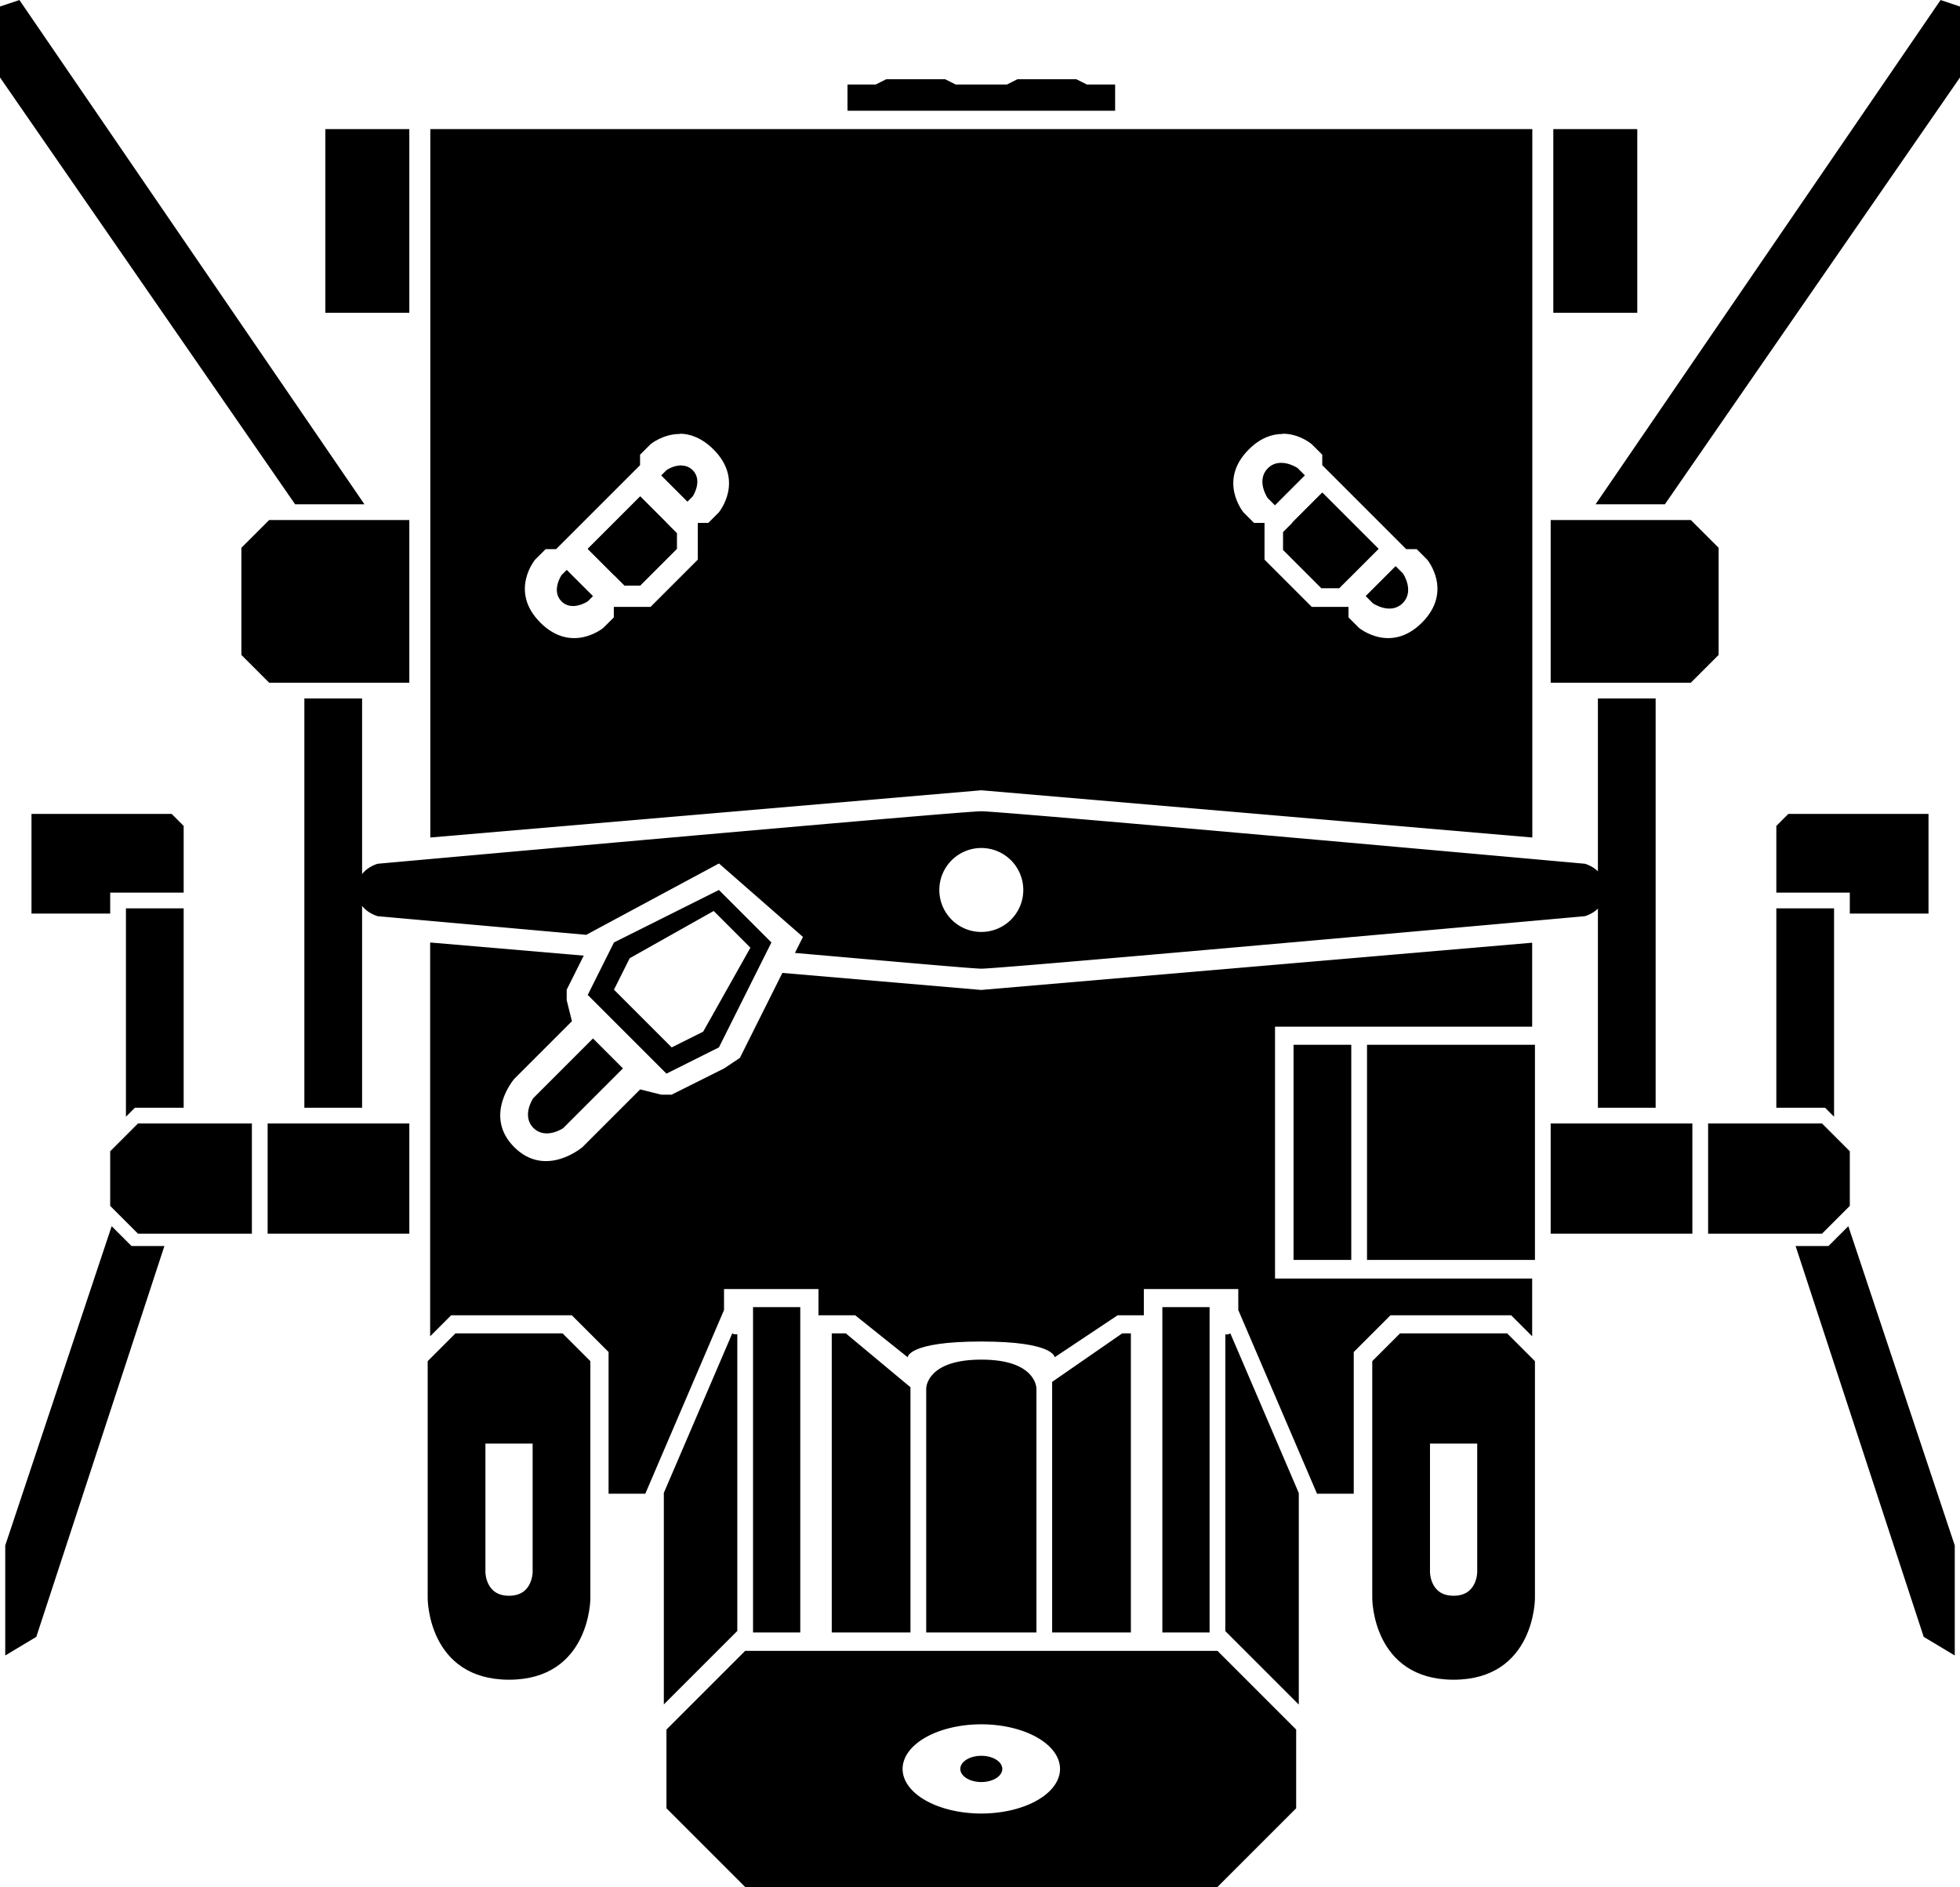 <?xml version="1.0" encoding="UTF-8" standalone="no"?>
<svg xmlns:rdf="http://www.w3.org/1999/02/22-rdf-syntax-ns#" xmlns="http://www.w3.org/2000/svg" height="359.6" width="373.5" version="1.1" xmlns:cc="http://creativecommons.org/ns#" xmlns:dc="http://purl.org/dc/elements/1.1/" viewBox="0 0 373.5 359.594">
 <g transform="translate(-48 -657.8)">
  <path style="fill-rule:evenodd" d="m130 130v135l105-9 105 9v-135h-210zm47.57 58.05c1.9 0 4.2 0.8 6.4 3 6 6 1 12 1 12l-2 2h-2v7l-9 9h-7v2l-2 2s-6 5-12-1-1-12-1-12l2-2h2l16-16v-2l2-2s2.344-1.953 5.566-1.953zm114.9 0c3.2 0 5.5 2 5.5 2l2 2v2l16 16h2l2 2s5 6-1 12-12 1-12 1l-2-2v-2h-7l-9-9v-7h-2l-2-2s-5-6 1-12c2.25-2.25 4.5-2.953 6.434-2.953zm-162.5 97v75l4-4h23l7 7v27h7l15-35v-4h18v5h7l10 8s0-3 14-3 14 3 14 3l12-8h5v-5h18v4l15 35h7v-27l7-7h23l4 4v-11h-49v-48h49v-16l-105 9-37.88-3.246-8.1 16.2-3 2-10 5h-2l-4-1-11 11s-7 6-13 0 0-13 0-13l11-11-1-4v-2l3.246-6.492-29.2-2.5z" transform="translate(0 552.4)"/>
  <path style="fill-rule:evenodd" d="m235 260c-4 0-115 10-115 10s-4 1-4 5 4 5 4 5 21.52 1.924 39.71 3.547l25.3-13.6 16 14-1.525 3.051c18.3 1.6 34.1 3 35.5 3 4 0 115-10 115-10s4-1 4-5-4-5-4-5-111-10-115-10zm0 7a8 8 0 0 1 8 8 8 8 0 0 1 -8 8 8 8 0 0 1 -8 -8 8 8 0 0 1 8 -8z" transform="translate(0 552.4)"/>
  <path style="fill-rule:evenodd" d="m190 420-15 15v15l15 15h90l15-15v-15l-15-15h-90zm45 14a15 8.5 0 0 1 15 8.5 15 8.5 0 0 1 -15 8.5 15 8.5 0 0 1 -15 -8.5 15 8.5 0 0 1 15 -8.5zm0 6a4 2.5 0 0 0 -4 2.5 4 2.5 0 0 0 4 2.5 4 2.5 0 0 0 4 -2.5 4 2.5 0 0 0 -4 -2.5z" transform="translate(0 552.4)"/>
  <path style="fill-rule:evenodd;stroke:#000;stroke-width:1px" d="m192 355v61h8v-61h-8zm78 0v61h8v-61h-8zm-82 4.7-13 30.3v39l13-13v-56.33zm94 0v56.33l13 13v-39l-13-30.33z" transform="translate(0 552.4)"/>
  <path style="fill-rule:evenodd;stroke:#000;stroke-width:1px" d="m225 922.4v46h20v-46s-0-5-10-5-10 5-10 5z"/>
  <path style="fill-rule:evenodd;stroke:#000;stroke-width:1px" d="m249 968.4h14v-56h-1l-13 9z"/>
  <path style="fill-rule:evenodd;stroke:#000;stroke-width:1px" d="m221 968.4v-46l-12-10h-2v56z"/>
  <path style="fill-rule:evenodd;stroke:#000;stroke-width:1px" d="m344 757.4v30h26l5-5v-20l-5-5z"/>
  <path style="fill-rule:evenodd;stroke:#000;stroke-width:1px" d="m344 872.4v20h26v-20z"/>
  <path style="fill-rule:evenodd;stroke:#000;stroke-width:1px" d="m374 872.4v20h21l5-5v-10l-5-5z"/>
  <path style="fill-rule:evenodd;stroke:#000;stroke-width:1px" d="m353 791.4h10v77h-10z"/>
  <path style="fill-rule:evenodd;stroke:#000;stroke-width:1px" d="m415 969.4-24.14-73.65h5.789l3.352-3.352 20 60v10 10z"/>
  <path style="fill-rule:evenodd;stroke:#000;stroke-width:1px" d="m387 868.4h9l1 1v-38h-10z"/>
  <path style="fill-rule:evenodd;stroke:#000;stroke-width:1px" d="m387 827.4v-12l2-2h26v14 4h-14v-4z"/>
  <path style="fill-rule:evenodd;stroke:#000;stroke-width:1px" d="m353 753.4h12l56-81v-13l-3-1z"/>
  <path style="fill-rule:evenodd;stroke:#000;stroke-width:1px" d="m125.5 757.4v30h-26l-5-5v-20l5-5z"/>
  <path style="fill-rule:evenodd;stroke:#000;stroke-width:1px" d="m125.5 872.4v20h-26v-20z"/>
  <path style="fill-rule:evenodd;stroke:#000;stroke-width:1px" d="m95.5 872.4v20h-21l-5-5v-10l5-5z"/>
  <path style="fill-rule:evenodd;stroke:#000;stroke-width:1px" d="m116.5 791.4h-10v77h10z"/>
  <path style="fill-rule:evenodd;stroke:#000;stroke-width:1px" d="m54.5 969.4 24.14-73.65h-5.789l-3.352-3.352-20 60v10 10z"/>
  <path style="fill-rule:evenodd;stroke:#000;stroke-width:1px" d="m82.5 868.4h-9l-1 1v-38h10z"/>
  <path style="fill-rule:evenodd;stroke:#000;stroke-width:1px" d="m82.5 827.4v-12l-2-2h-26v14 4h14v-4z"/>
  <path style="fill-rule:evenodd;stroke:#000;stroke-width:1px" d="m116.5 753.4h-12l-56-81v-13l3-1z"/>
  <path style="fill-rule:evenodd;stroke:#000;stroke-width:1px" d="m210 678.4h50v-4h-5l-2-1h-11l-2 1h-10l-2-1h-11l-2 1h-5z"/>
  <path style="fill-rule:evenodd;stroke:#000;stroke-width:1px" d="m315 360-5 5v45s0 15 15 15 15-15 15-15v-45l-5-5h-20zm5 20h10v25s0 5-5 5-5-5-5-5v-25z" transform="translate(0 552.4)"/>
  <path style="fill-rule:evenodd;stroke:#000;stroke-width:1px" d="m135 912.4-5 5v45s0 15 15 15 15-15 15-15v-45l-5-5h-20zm5 20h10v25s0 5-5 5-5-5-5-5v-25z"/>
  <path style="fill-rule:evenodd;stroke:#000;stroke-width:1px" d="m295 305v40h10v-40h-10zm14 0v40h31v-40h-31z" transform="translate(0 552.4)"/>
  <path style="fill-rule:evenodd" d="m185 275-20 10-5 10 15 15 10-5 10-20-10-10zm-1 4 7 7-9 16-6 3-11-11 3-6 16-9z" transform="translate(0 552.4)"/>
  <path style="fill-rule:evenodd;stroke:#000;stroke-width:1px" d="m161 856.4 5 5-11 11s-3 2-5 0 0-5 0-5z"/>
  <path style="fill-rule:evenodd" d="m178 746.5c-1.6-0.1-3 0.9-3 0.9l-1 1 5 5 1-1s2-3 0-5c-0.625-0.625-1.349-0.86-2.047-0.887zm-8 5.9l-10 10 5 5 10-10-5-5zm-14 14-1 1s-2 3 0 5 5 0 5 0l1-1-5-5z"/>
  <path style="fill-rule:evenodd" d="m160 762.4 7 7h3l7-7v-3l-7-7z"/>
  <path style="fill-rule:evenodd;stroke:#000;stroke-width:1px" d="m292 746.5c1.536-0.059 2.953 0.887 2.953 0.887l1 1-5 5-1-1s-2-3 0-5c0.625-0.625 1.349-0.86 2.047-0.887zm7.953 5.887 10 10-5 5-10-10 5-5zm14 14 1 1s2 3 0 5-5 0-5 0l-1-1 5-5z"/>
  <path style="fill-rule:evenodd;stroke:#000;stroke-width:1px" d="m310 762.4-7 7h-3l-7-7v-3l7-7z"/>
  <path style="fill-rule:evenodd" d="m344 682.4v35h16v-35z"/>
  <path style="fill-rule:evenodd" d="m110 682.4v35h16v-35z"/>
 </g>
</svg>
